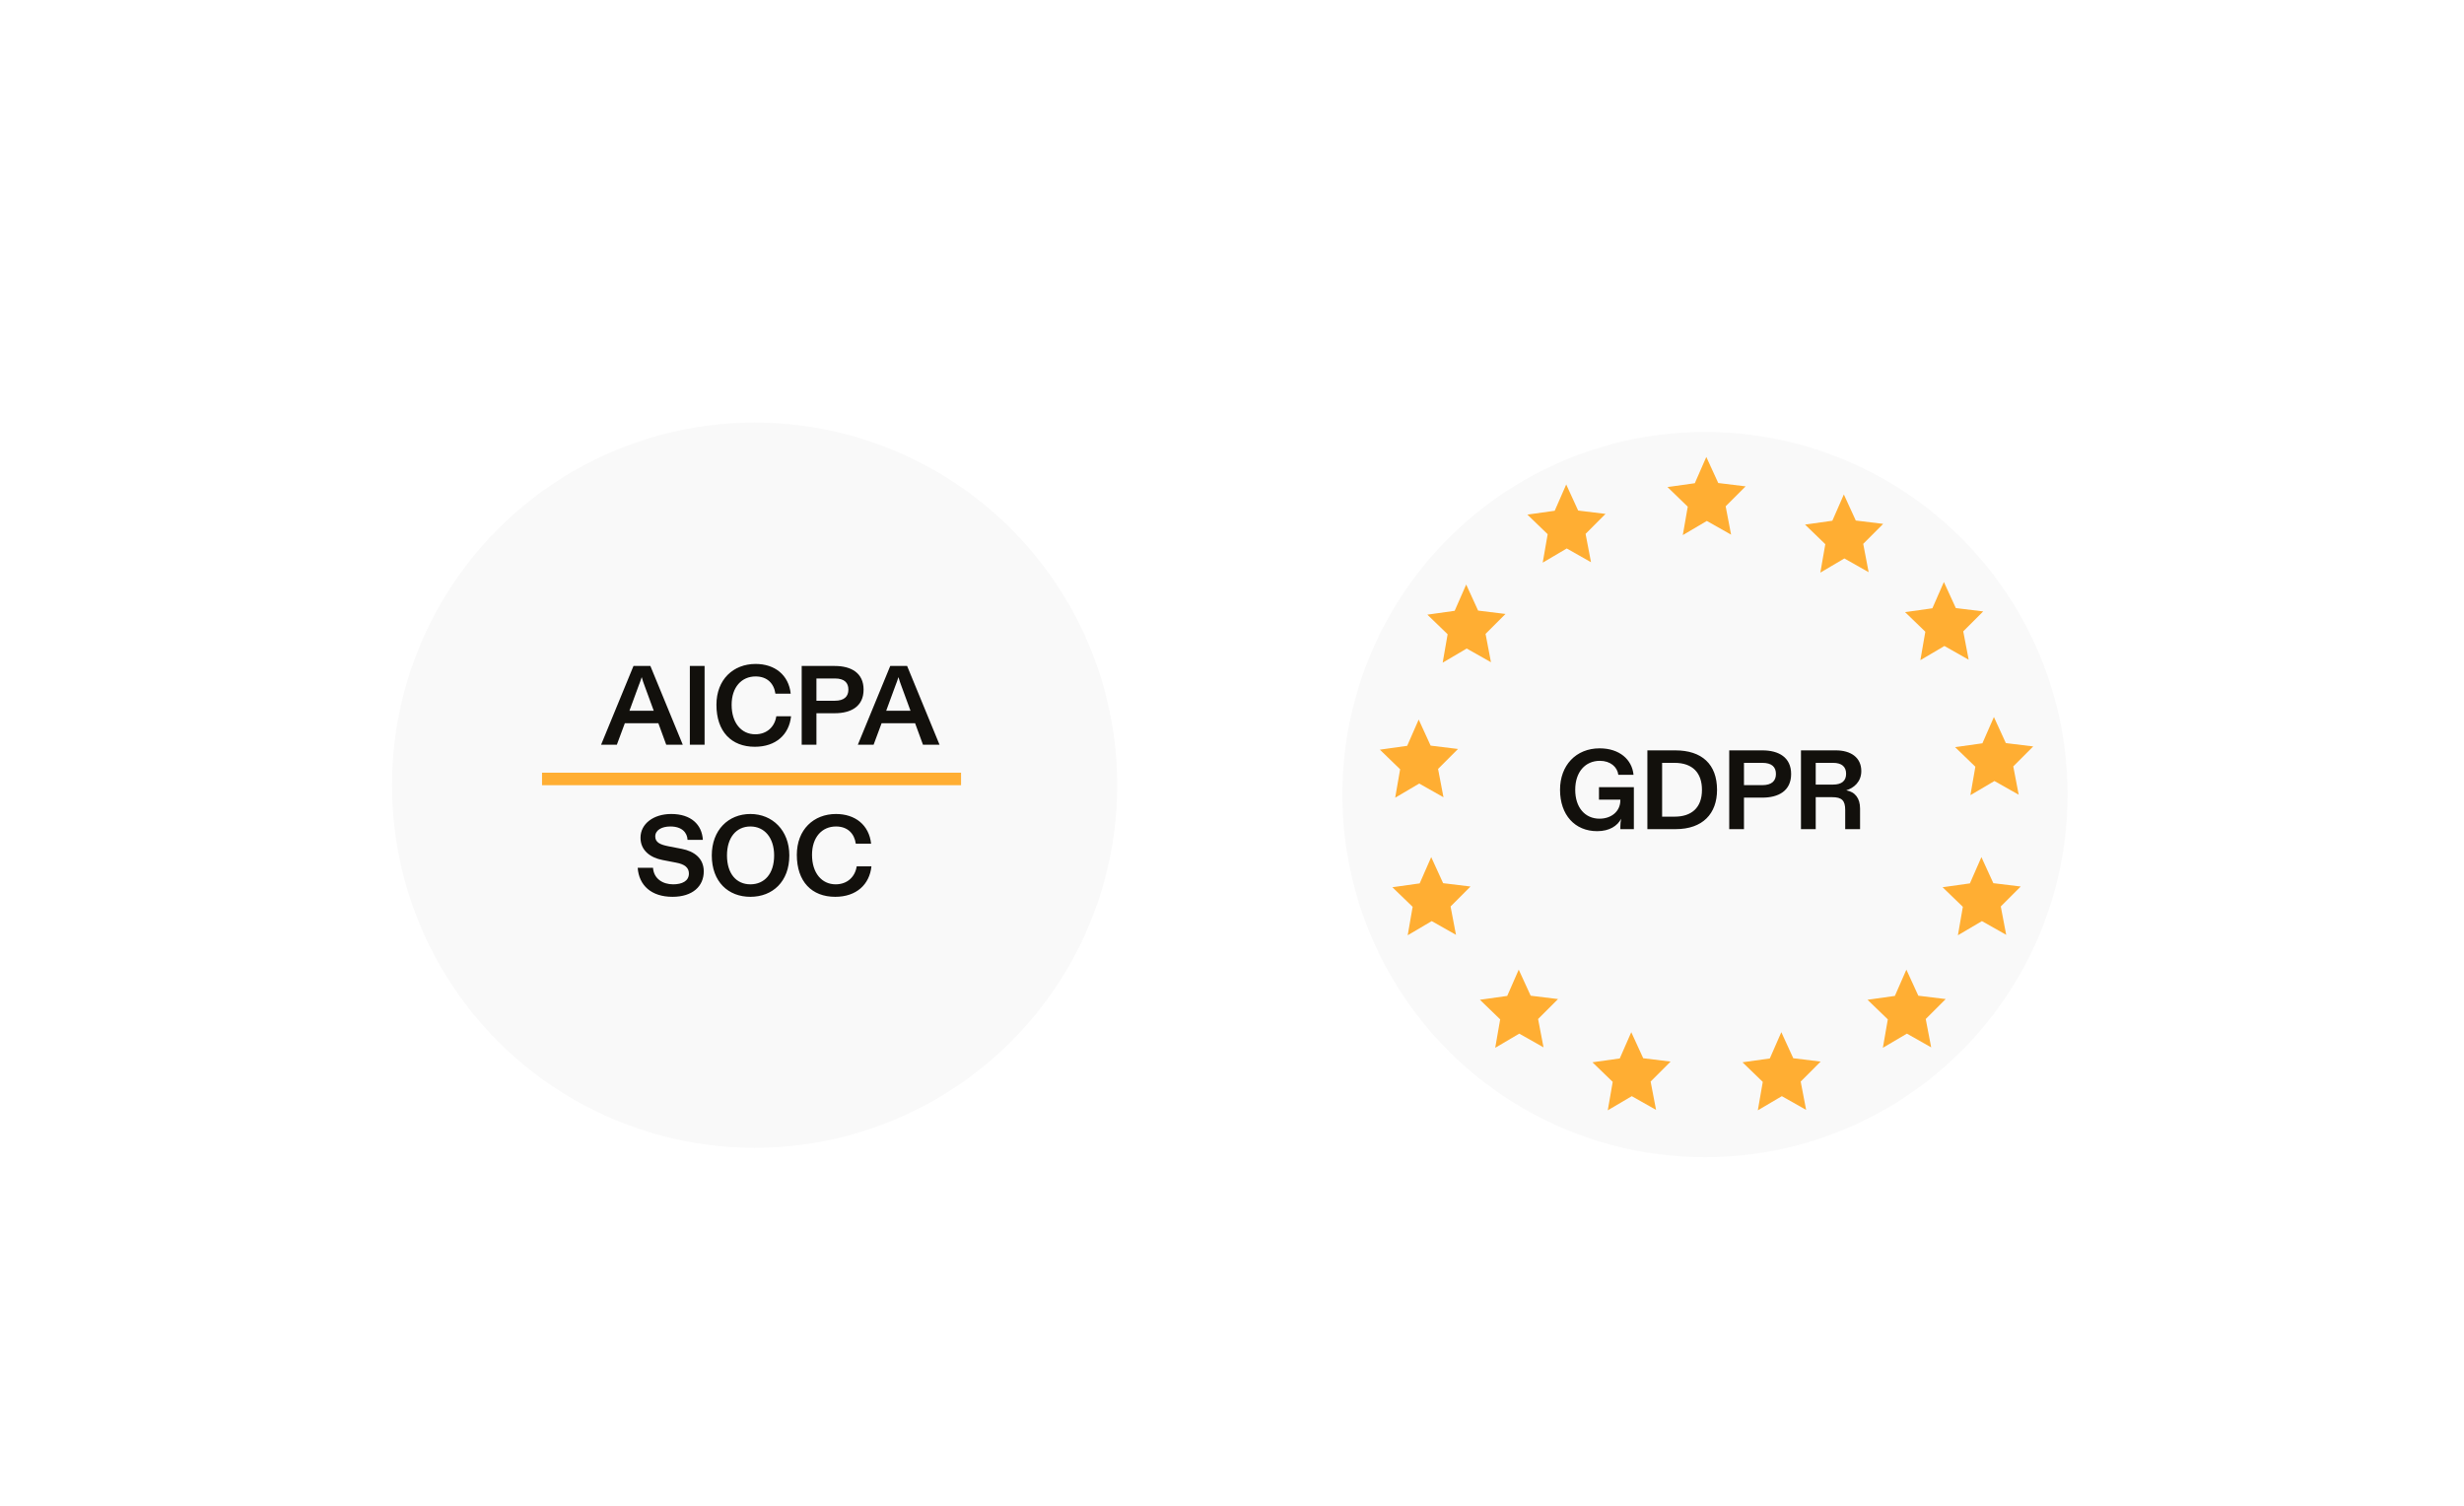 <svg width="247" height="151" viewBox="0 0 247 151" fill="none" xmlns="http://www.w3.org/2000/svg">
<g filter="url(#filter0_dd_4678_4225)">
<circle cx="75.644" cy="65.25" r="36.35" fill="#F9F9F9"/>
<path d="M68.445 61.195L65.196 53.298H63.503L60.254 61.195H61.834L62.635 59.041H65.997L66.786 61.195H68.445ZM64 55.329C64.124 55.013 64.225 54.742 64.327 54.415C64.417 54.742 64.507 55.002 64.632 55.329L65.534 57.788H63.097L64 55.329ZM69.153 53.298V61.195H70.631V53.298H69.153ZM75.665 61.398C77.786 61.398 79.106 60.169 79.298 58.341H77.82C77.662 59.39 76.883 60.146 75.71 60.146C74.334 60.146 73.341 59.029 73.341 57.19C73.341 55.419 74.345 54.347 75.744 54.347C76.906 54.347 77.583 55.047 77.73 56.073H79.264C79.061 54.201 77.673 53.095 75.744 53.095C73.51 53.095 71.818 54.652 71.818 57.19C71.818 59.875 73.319 61.398 75.665 61.398ZM81.842 61.195V58.036H83.681C85.272 58.036 86.569 57.382 86.569 55.667C86.569 53.998 85.328 53.298 83.681 53.298H80.364V61.195H81.842ZM81.842 54.55H83.681C84.651 54.55 85.046 54.979 85.046 55.667C85.046 56.355 84.629 56.784 83.681 56.784H81.842V54.55ZM94.183 61.195L90.933 53.298H89.241L85.992 61.195H87.572L88.373 59.041H91.734L92.524 61.195H94.183ZM89.738 55.329C89.862 55.013 89.963 54.742 90.065 54.415C90.155 54.742 90.245 55.002 90.369 55.329L91.272 57.788H88.835L89.738 55.329Z" fill="#12100C"/>
<path d="M67.411 76.439C69.442 76.439 70.548 75.368 70.548 73.89C70.548 72.57 69.577 71.87 68.348 71.633L67.016 71.374C66.215 71.216 65.685 71.002 65.685 70.392C65.685 69.749 66.34 69.388 67.197 69.388C68.37 69.388 68.889 70.009 68.923 70.731H70.457C70.367 69.197 69.273 68.136 67.287 68.136C65.505 68.136 64.207 69.118 64.207 70.516C64.207 71.78 65.177 72.513 66.418 72.75L67.761 73.01C68.63 73.168 69.058 73.506 69.058 74.104C69.058 74.871 68.359 75.187 67.479 75.187C66.43 75.187 65.538 74.623 65.46 73.529H63.925C64.049 75.289 65.29 76.439 67.411 76.439ZM75.221 76.439C77.433 76.439 79.125 74.928 79.125 72.288C79.125 69.783 77.433 68.136 75.221 68.136C73.01 68.136 71.352 69.749 71.352 72.288C71.352 74.939 73.01 76.439 75.221 76.439ZM75.221 75.187C73.822 75.187 72.875 74.127 72.875 72.288C72.875 70.494 73.811 69.388 75.221 69.388C76.632 69.388 77.602 70.516 77.602 72.288C77.602 74.149 76.62 75.187 75.221 75.187ZM83.724 76.439C85.845 76.439 87.165 75.21 87.356 73.382H85.879C85.721 74.431 84.942 75.187 83.769 75.187C82.392 75.187 81.4 74.07 81.4 72.231C81.4 70.46 82.404 69.388 83.803 69.388C84.965 69.388 85.642 70.088 85.788 71.114H87.323C87.12 69.242 85.732 68.136 83.803 68.136C81.569 68.136 79.877 69.693 79.877 72.231C79.877 74.916 81.377 76.439 83.724 76.439Z" fill="#12100C"/>
<line x1="54.335" y1="64.623" x2="96.34" y2="64.623" stroke="#FFAE33" stroke-width="1.254"/>
<g clip-path="url(#clip0_4678_4225)">
<circle cx="170.913" cy="66.191" r="36.352" fill="#F9F9F9"/>
<path fill-rule="evenodd" clip-rule="evenodd" d="M173.531 40.135L171.099 38.76L168.69 40.179L169.186 37.329L167.154 35.364L169.893 34.978L171.046 32.346L172.243 34.957L174.987 35.294L172.987 37.294L173.531 40.135Z" fill="#FFAE33"/>
<path fill-rule="evenodd" clip-rule="evenodd" d="M181.052 97.797L178.619 96.422L176.21 97.841L176.706 94.991L174.674 93.026L177.413 92.641L178.567 90.008L179.763 92.619L182.507 92.956L180.508 94.956L181.052 97.797Z" fill="#FFAE33"/>
<path fill-rule="evenodd" clip-rule="evenodd" d="M166.009 97.797L163.577 96.422L161.168 97.841L161.664 94.991L159.632 93.026L162.371 92.641L163.524 90.008L164.721 92.619L167.465 92.956L165.465 94.956L166.009 97.797Z" fill="#FFAE33"/>
<path fill-rule="evenodd" clip-rule="evenodd" d="M202.362 66.205L199.929 64.83L197.52 66.249L198.016 63.399L195.984 61.435L198.723 61.049L199.877 58.416L201.073 61.028L203.817 61.364L201.818 63.364L202.362 66.205Z" fill="#FFAE33"/>
<path fill-rule="evenodd" clip-rule="evenodd" d="M144.7 66.459L142.267 65.084L139.858 66.503L140.354 63.653L138.322 61.688L141.061 61.303L142.215 58.67L143.411 61.282L146.155 61.618L144.156 63.618L144.7 66.459Z" fill="#FFAE33"/>
<path fill-rule="evenodd" clip-rule="evenodd" d="M145.953 80.248L143.521 78.873L141.112 80.292L141.608 77.442L139.576 75.478L142.315 75.092L143.469 72.459L144.665 75.071L147.409 75.407L145.41 77.407L145.953 80.248Z" fill="#FFAE33"/>
<path fill-rule="evenodd" clip-rule="evenodd" d="M154.728 91.529L152.296 90.154L149.886 91.573L150.383 88.723L148.351 86.759L151.089 86.373L152.243 83.74L153.44 86.352L156.184 86.688L154.184 88.688L154.728 91.529Z" fill="#FFAE33"/>
<path fill-rule="evenodd" clip-rule="evenodd" d="M187.319 43.896L184.887 42.52L182.478 43.94L182.974 41.089L180.942 39.125L183.681 38.739L184.834 36.106L186.031 38.718L188.775 39.054L186.776 41.055L187.319 43.896Z" fill="#FFAE33"/>
<path fill-rule="evenodd" clip-rule="evenodd" d="M197.347 52.671L194.915 51.295L192.505 52.715L193.002 49.864L190.97 47.9L193.709 47.514L194.862 44.881L196.059 47.493L198.803 47.829L196.803 49.83L197.347 52.671Z" fill="#FFAE33"/>
<path fill-rule="evenodd" clip-rule="evenodd" d="M201.108 80.248L198.676 78.873L196.267 80.292L196.763 77.442L194.731 75.478L197.47 75.092L198.624 72.459L199.82 75.071L202.564 75.407L200.565 77.407L201.108 80.248Z" fill="#FFAE33"/>
<path fill-rule="evenodd" clip-rule="evenodd" d="M193.587 91.529L191.155 90.154L188.745 91.573L189.241 88.723L187.209 86.759L189.948 86.373L191.102 83.74L192.299 86.352L195.043 86.688L193.043 88.688L193.587 91.529Z" fill="#FFAE33"/>
<path fill-rule="evenodd" clip-rule="evenodd" d="M149.46 52.924L147.028 51.548L144.619 52.968L145.115 50.118L143.083 48.153L145.822 47.767L146.976 45.135L148.172 47.746L150.916 48.083L148.917 50.083L149.46 52.924Z" fill="#FFAE33"/>
<path fill-rule="evenodd" clip-rule="evenodd" d="M159.488 42.896L157.056 41.52L154.647 42.94L155.143 40.089L153.111 38.125L155.85 37.739L157.003 35.106L158.2 37.718L160.944 38.054L158.944 40.055L159.488 42.896Z" fill="#FFAE33"/>
<path d="M160.106 69.858C161.336 69.858 162.137 69.328 162.509 68.617C162.453 68.877 162.43 69.136 162.43 69.407V69.655H163.784V65.447H160.287V66.7H162.43V66.756C162.43 67.884 161.516 68.606 160.343 68.606C158.899 68.606 157.906 67.501 157.906 65.707C157.906 63.913 158.922 62.807 160.377 62.807C161.426 62.807 162.126 63.416 162.227 64.206H163.75C163.604 62.672 162.329 61.555 160.354 61.555C157.974 61.555 156.383 63.27 156.383 65.707C156.383 68.234 157.872 69.858 160.106 69.858ZM167.971 69.655C170.69 69.655 172.122 68.098 172.122 65.718C172.122 63.146 170.599 61.758 167.937 61.758H165.139V69.655H167.971ZM166.617 63.01H167.858C169.674 63.01 170.611 64.014 170.611 65.718C170.611 67.546 169.527 68.403 167.869 68.403H166.617V63.01ZM174.822 69.655V66.496H176.661C178.252 66.496 179.549 65.842 179.549 64.127C179.549 62.458 178.308 61.758 176.661 61.758H173.344V69.655H174.822ZM174.822 63.01H176.661C177.631 63.01 178.026 63.439 178.026 64.127C178.026 64.815 177.609 65.244 176.661 65.244H174.822V63.01ZM182.014 69.655V66.451H183.673C184.632 66.451 184.97 66.79 184.97 67.726V69.655H186.459V67.591C186.459 66.575 185.974 65.921 185.072 65.763C185.827 65.537 186.583 64.917 186.583 63.834C186.583 62.458 185.512 61.758 184.034 61.758H180.536V69.655H182.014ZM182.014 63.01H183.752C184.62 63.01 185.06 63.394 185.06 64.105C185.06 64.815 184.62 65.188 183.752 65.188H182.014V63.01Z" fill="#12100C"/>
</g>
</g>
<defs>
<filter id="filter0_dd_4678_4225" x="0.834" y="0.055" width="245.626" height="150.845" filterUnits="userSpaceOnUse" color-interpolation-filters="sRGB">
<feFlood flood-opacity="0" result="BackgroundImageFix"/>
<feColorMatrix in="SourceAlpha" type="matrix" values="0 0 0 0 0 0 0 0 0 0 0 0 0 0 0 0 0 0 127 0" result="hardAlpha"/>
<feOffset dy="9.615"/>
<feGaussianBlur stdDeviation="19.23"/>
<feColorMatrix type="matrix" values="0 0 0 0 0 0 0 0 0 0 0 0 0 0 0 0 0 0 0.12 0"/>
<feBlend mode="normal" in2="BackgroundImageFix" result="effect1_dropShadow_4678_4225"/>
<feColorMatrix in="SourceAlpha" type="matrix" values="0 0 0 0 0 0 0 0 0 0 0 0 0 0 0 0 0 0 127 0" result="hardAlpha"/>
<feOffset dy="3.846"/>
<feGaussianBlur stdDeviation="4.807"/>
<feColorMatrix type="matrix" values="0 0 0 0 0 0 0 0 0 0 0 0 0 0 0 0 0 0 0.08 0"/>
<feBlend mode="normal" in2="effect1_dropShadow_4678_4225" result="effect2_dropShadow_4678_4225"/>
<feBlend mode="normal" in="SourceGraphic" in2="effect2_dropShadow_4678_4225" result="shape"/>
</filter>
<clipPath id="clip0_4678_4225">
<rect width="74" height="73" fill="white" transform="translate(134 29.825)"/>
</clipPath>
</defs>
</svg>
